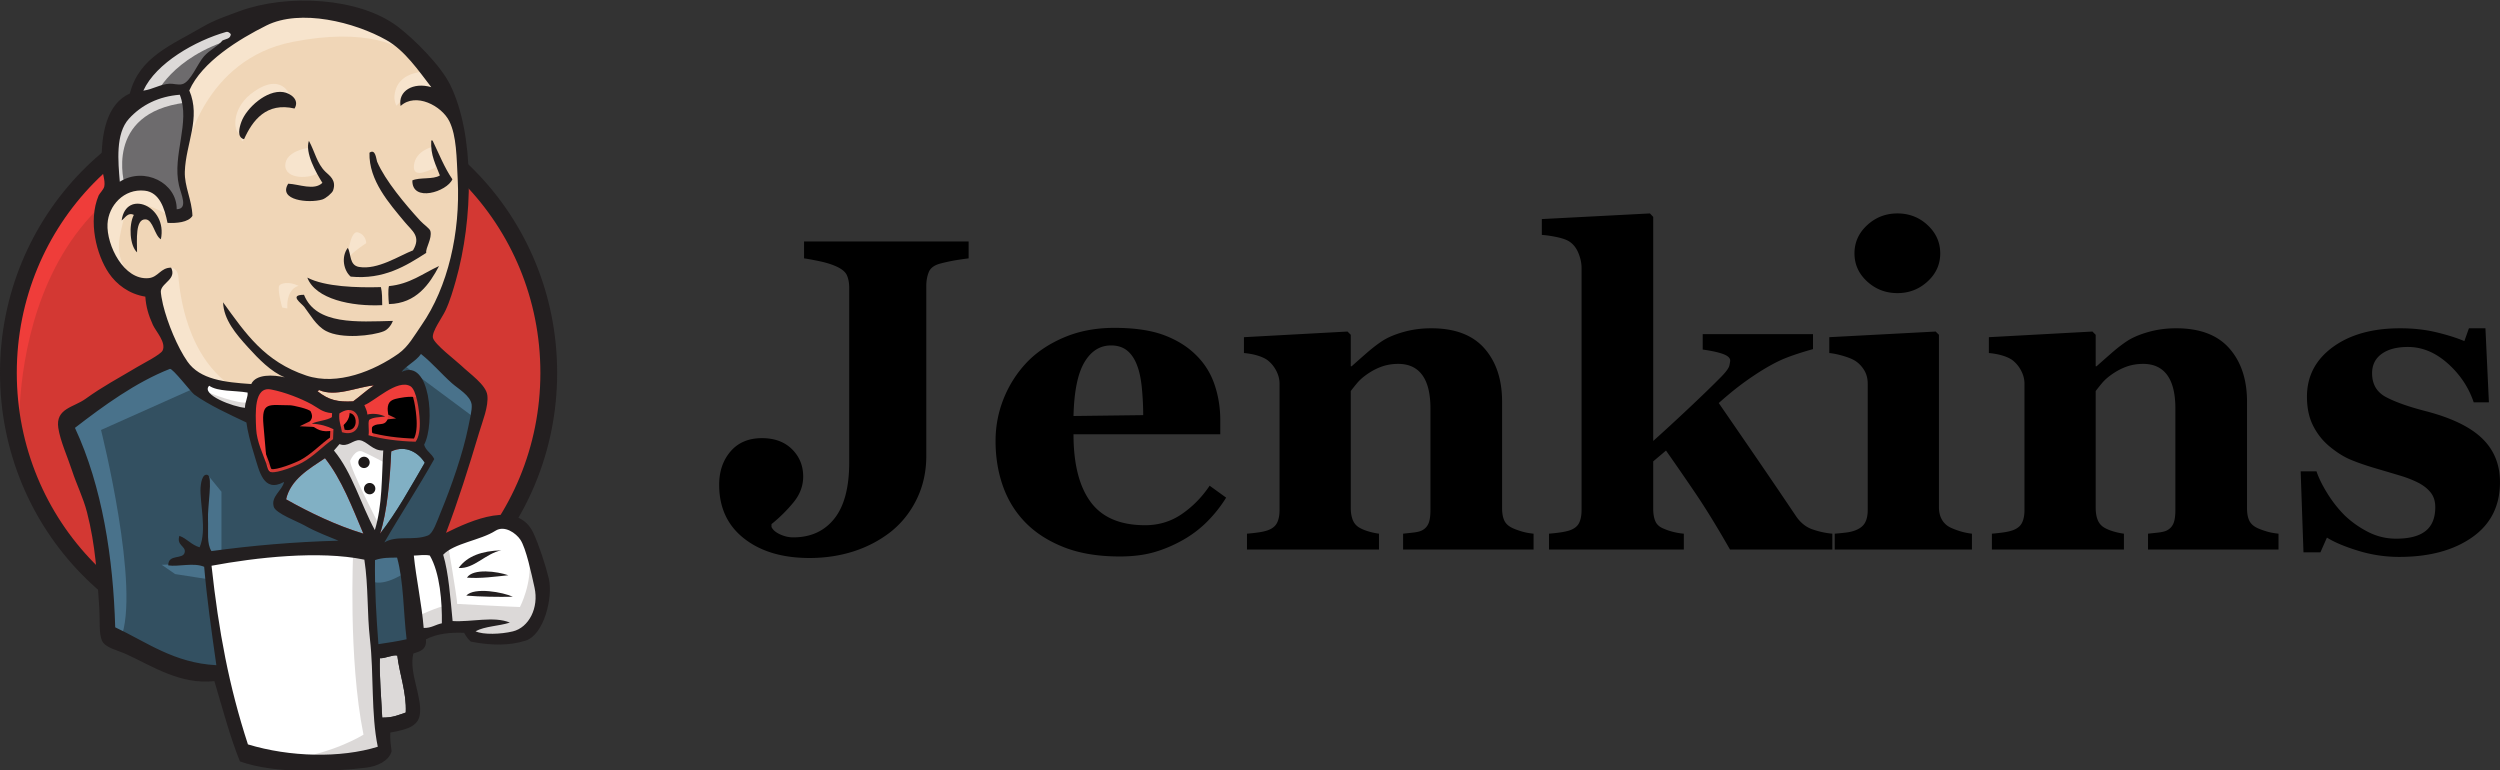 <?xml version="1.0" ?>
<svg xmlns="http://www.w3.org/2000/svg" viewBox="0 0 1012.016 311.856">
	<rect x="0" y="0" width="1012.016" height="311.856" fill="#333333" stroke="none"/>
	<style>
		.cls0 { fill: #d33833; }  /* valencia */
		.cls1 { fill: #ef3d3a; }  /* pomegranate */
		.cls2 { fill: #231f20; }  /* thunder */
		.cls3 { fill: #f0d6b7; }  /* chamois */
		.cls4 { fill: #335061; }  /* pickled bluewood */
		.cls5 { fill: #6d6b6d; }  /* fedora */
		.cls6 { fill: #dcd9d8; }  /* swiss coffee */
		.cls7 { fill: #f7e4cd; }  /* sidecar */
		.cls8 { fill: #49728b; }  /* bismark */
		.cls9 { fill: #fff; }     /* white */
		.cls10 { fill: #81b0c4; } /* glacier */
		.cls11 { fill: #1d1919; } /* cod gray */
	</style>
	<path name="l_red" d="M 222.147,150.516 C 222.147,212.302 173.179,262.39 112.772,262.39 C 52.367,262.39 3.399,212.302 3.399,150.516 C 3.399,88.729 52.367,38.641 112.772,38.641 C 173.179,38.641 222.147,88.73 222.147,150.517" class="cls0"/>
	<path name="l_lightred" d="M 7.856,178.224 C 7.856,178.224 -0.061,61.556 107.439,58.224 L 99.94,45.724 L 41.608,65.306 L 24.94,84.474 L 10.356,112.391 L 2.022,144.891 L 4.522,166.557" class="cls1"/>
	<path name="l_outline1" d="M 37.86,74.197 C 18.67,93.832 6.795,120.942 6.795,150.934 C 6.795,180.917 18.67,208.031 37.86,227.664 C 57.06,247.294 83.519,259.409 112.771,259.409 C 142.024,259.409 168.485,247.295 187.684,227.664 C 206.872,208.032 218.749,180.919 218.749,150.934 C 218.749,120.942 206.871,93.832 187.684,74.197 C 168.485,54.57 142.025,42.457 112.771,42.454 C 83.519,42.456 57.06,54.57 37.86,74.197 L 37.86,74.197 M 33.004,232.412 C 12.609,211.555 0.0,182.731 0.0,150.934 C 0.0,119.132 12.609,90.31 33.002,69.451 C 53.392,48.587 81.616,35.657 112.77,35.661 C 143.924,35.657 172.151,48.587 192.537,69.451 C 212.934,90.31 225.545,119.135 225.541,150.934 C 225.544,182.73 212.934,211.554 192.537,232.412 C 172.151,253.274 143.924,266.204 112.77,266.204 C 81.617,266.204 53.392,253.274 33.004,232.412" class="cls2"/>
	<path name="l_face1" d="M 158.814,151.136 L 142.146,153.636 L 119.646,156.136 L 105.063,156.552 L 90.896,156.136 L 80.063,152.802 L 70.48,142.386 L 62.98,121.136 L 61.313,116.552 L 51.313,113.22 L 45.48,103.636 L 41.313,89.886 L 45.896,77.802 L 56.73,74.052 L 65.48,78.22 L 69.646,87.386 L 74.646,86.552 L 76.313,84.47 L 74.646,74.886 L 74.23,62.802 L 76.73,46.136 L 76.633,36.616 L 84.23,24.471 L 97.563,14.887 L 120.896,4.887 L 146.73,8.637 L 169.23,24.887 L 179.646,41.554 L 186.314,53.637 L 187.98,83.637 L 182.98,109.471 L 173.814,132.387 L 165.064,144.471" class="cls3"/>
	<path name="l_outfit1" d="M 144.646,223.219 L 85.063,225.719 L 85.063,235.719 L 90.063,270.719 L 87.563,273.636 L 45.896,259.469 L 42.98,254.469 L 38.813,207.386 L 29.23,179.052 L 27.146,172.386 L 60.48,149.471 L 70.896,145.303 L 80.063,156.553 L 87.98,163.637 L 97.146,166.553 L 101.313,167.803 L 106.313,189.47 L 110.063,194.053 L 119.646,190.72 L 112.98,203.637 L 149.23,220.72 L 144.646,223.22" class="cls4"/>
	<path name="l_hair1" d="M 45.896,77.802 L 56.73,74.052 L 65.48,78.22 L 69.646,87.386 L 74.646,86.552 L 75.896,81.552 L 73.396,71.97 L 75.896,49.052 L 73.812,36.552 L 81.312,27.802 L 97.562,14.886 L 92.98,8.636 L 70.062,19.886 L 60.48,27.386 L 55.063,39.052 L 46.73,50.302 L 44.23,63.636 L 45.896,77.802" class="cls5"/>
	<path name="l_hair2" d="M 62.979,38.636 C 62.979,38.636 69.229,23.22 94.229,15.72 C 119.229,8.22 95.479,10.302 95.479,10.302 L 68.395,20.721 L 57.979,31.136 L 53.395,39.47 L 62.979,38.636 M 50.479,74.886 C 50.479,74.886 41.729,45.719 75.061,41.552 L 73.811,36.552 L 50.895,41.97 L 44.229,63.636 L 45.895,77.802 L 50.479,74.886" class="cls6"/>
	<path name="l_face2" d="M 63.811,113.636 L 69.267,108.35 C 69.267,108.35 71.729,108.636 72.145,111.552 C 72.561,114.47 73.811,140.72 91.729,154.887 C 93.362,156.18 78.395,152.802 78.395,152.802 L 65.061,131.971 M 140.481,105.72 C 140.481,105.72 141.453,93.09 144.855,94.061 C 148.256,95.032 148.256,98.434 148.256,98.434 C 148.256,98.434 139.995,103.777 140.481,105.72 M 175.063,59.47 C 175.063,59.47 168.193,60.92 167.563,66.97 C 166.93,73.021 175.063,68.22 176.313,67.802 M 124.646,59.887 C 124.646,59.887 115.48,61.137 115.48,66.97 C 115.48,72.802 125.896,72.387 128.814,69.887 M 67.979,86.97 C 67.979,86.97 52.145,77.386 50.479,86.552 C 48.811,95.72 45.061,102.386 52.979,111.97 L 47.561,110.302 L 42.561,97.386 L 40.895,84.886 L 50.479,74.885 L 61.311,75.719 L 67.561,80.719 L 67.979,86.969 M 75.479,60.72 C 75.479,60.72 82.561,24.052 118.395,16.97 C 147.898,11.139 163.394,18.22 169.229,24.886 C 169.229,24.886 142.979,-6.363 117.979,3.22 C 92.979,12.802 74.645,30.302 75.061,41.552 C 75.771,60.712 75.479,60.72 75.479,60.72 M 172.146,29.052 C 172.146,29.052 160.064,28.636 159.646,39.47 C 159.646,39.47 159.645,41.136 160.48,42.802 C 160.48,42.802 170.065,31.969 175.896,37.802" class="cls7"/>
	<path name="l_face5" d="M 119.235,43.931 C 119.235,43.931 117.155,27.302 102.979,36.97 C 93.811,43.22 94.645,51.97 96.311,53.636 C 97.979,55.304 97.525,58.66 98.794,56.356 C 100.061,54.052 99.644,46.552 104.229,44.47 C 108.811,42.386 116.325,40.059 119.235,43.931" class="cls7"/>
	<path name="l_outfit2" d="M 80.061,156.552 L 40.895,174.052 C 40.895,174.052 57.145,238.636 48.811,258.636 L 42.979,256.554 L 42.561,231.97 L 31.729,185.304 L 27.145,172.386 L 67.979,144.887 L 80.061,156.552 M 84.089,192.274 L 89.645,199.052 L 89.645,224.052 L 82.979,224.052 C 82.979,224.052 82.145,206.552 82.145,204.469 C 82.145,202.386 82.979,194.886 82.979,194.886 M 84.229,227.804 L 65.479,228.636 L 70.895,232.386 L 84.229,234.469" class="cls8"/>
	<path name="l_outfit3" d="M 148.396,223.636 L 163.814,223.219 L 167.564,261.552 L 151.73,263.635 L 148.396,223.636" class="cls4"/>
	<path name="l_outfit4" d="M 152.563,223.636 L 175.895,222.386 C 175.895,222.386 185.479,198.219 185.479,196.969 C 185.479,195.719 193.813,161.969 193.813,161.969 L 175.063,142.387 L 171.313,139.054 L 161.313,149.054 L 161.313,187.804 L 152.563,223.636" class="cls4"/>
	<path name="l_outfit5" d="M 162.979,220.719 L 148.395,223.636 L 150.479,235.304 C 155.895,237.804 165.063,231.136 165.063,231.136 M 163.396,147.804 L 192.564,169.471 L 193.396,159.471 L 171.314,139.054 L 163.396,147.804" class="cls8"/>
	<path name="l_towel1" d="M 98.689,305.724 L 90.063,270.717 L 85.773,244.889 L 85.063,225.717 L 124.106,223.639 L 148.396,223.635 L 146.189,267.389 L 149.939,301.139 L 149.521,307.389 L 117.856,309.889 L 98.689,305.724" class="cls9"/>
	<path name="l_towel2" d="M 142.979,223.219 C 142.979,223.219 140.895,266.552 147.145,297.386 C 147.145,297.386 134.645,305.304 116.311,307.386 L 151.312,306.136 L 155.479,303.636 L 150.479,235.304 L 149.229,220.719" class="cls6"/>
	<path name="l_glove1" d="M 168.272,258.224 L 184.522,253.64 L 215.355,251.974 L 219.939,237.806 L 211.605,213.224 L 202.023,211.974 L 188.689,216.14 L 175.896,222.386 L 169.105,221.14 L 163.812,223.219" class="cls9"/>
	<path name="l_glove2" d="M 167.979,249.886 C 167.979,249.886 178.811,244.887 180.479,245.304 L 175.895,222.386 L 181.312,220.304 C 181.312,220.304 185.062,241.97 185.062,244.47 C 185.062,244.47 208.395,245.72 210.479,245.72 C 210.479,245.72 215.479,236.137 214.229,226.137 L 218.812,239.47 L 219.229,246.97 L 212.562,256.97 L 205.062,258.637 L 192.562,258.22 L 188.395,252.804 L 173.813,254.886 L 169.229,256.554" class="cls6"/>
	<path name="l_shirt1" d="M 151.605,220.307 L 142.439,196.975 L 132.855,183.225 C 132.855,183.225 134.938,177.391 137.855,177.391 L 147.439,177.391 L 156.605,180.725 L 155.773,196.141 L 151.605,220.307" class="cls9"/>
	<path name="l_shirt2" d="M 153.396,212.386 C 153.396,212.386 141.73,189.887 141.73,186.554 C 141.73,186.554 143.813,181.554 146.73,182.804 C 149.646,184.054 155.896,187.386 155.896,187.386 L 155.896,179.47 L 141.73,176.552 L 132.146,177.802 L 148.396,216.136 L 151.73,216.554" class="cls6"/>
	<path name="l_shirt3" d="M 102.439,157.391 L 90.896,156.136 L 80.062,152.802 L 80.062,156.552 L 85.356,162.39 L 102.023,169.89" class="cls9"/>
	<path name="l_shirt6" d="M 83.814,158.64 C 83.814,158.64 96.73,164.057 100.898,162.807 L 101.311,167.802 L 89.647,165.307 L 82.564,160.307 L 83.814,158.64" class="cls6"/>
	<path name="l_bowtie1" d="M 168.227,178.809 C 161.157,178.601 154.77,177.761 149.177,176.184 C 149.557,173.891 148.845,171.641 149.417,169.989 C 150.975,168.866 153.589,168.884 155.944,168.621 C 153.906,167.619 151.045,167.224 148.693,167.801 C 148.637,166.21 147.923,165.224 147.491,163.979 C 151.466,162.559 160.85,153.259 166.129,156.339 C 168.644,157.804 169.713,166.171 169.908,170.239 C 170.071,173.616 169.603,177.021 168.228,178.809 L 168.227,178.809" stroke="#d33833" stroke-width="2.5"/>
	<path name="l_bowtie2" d="M 134.419,167.251 C 134.4,167.786 134.377,168.325 134.356,168.865 C 132.149,170.315 128.586,170.297 126.162,171.516 C 129.734,171.672 132.545,172.532 134.977,173.745 L 134.82,177.787 C 130.774,180.557 127.078,184.682 122.314,187.28 C 120.061,188.509 112.155,191.67 109.759,191.111 C 108.404,190.796 108.281,189.114 107.739,187.527 C 106.584,184.132 103.925,178.727 103.692,173.612 C 103.398,167.155 102.745,156.334 109.704,157.664 C 115.318,158.734 121.849,161.321 126.195,163.696 C 128.852,165.146 130.389,166.941 134.419,167.251 L 134.419,167.251" stroke="#d33833" stroke-width="2.5"/>
	<path name="l_bowtie3" d="M 138.438,174.956 C 137.818,171.439 137.105,170.435 137.381,167.365 C 146.764,161.111 148.525,178.11 138.437,174.956 L 138.438,174.956" stroke="#d33833" stroke-width="2.5"/>
	<path name="l_bowtie4" d="M 152.021,177.807 C 152.021,177.807 149.104,173.64 151.189,172.39 C 153.271,171.14 155.356,172.391 156.606,170.307 C 157.856,168.225 156.606,166.975 157.022,164.475 C 157.44,161.975 159.525,161.557 161.606,161.141 C 163.689,160.725 169.524,159.891 170.356,161.975 L 167.856,154.475 L 162.856,152.807 L 147.022,161.975 L 146.19,166.557 L 146.19,175.725 M 108.271,191.557 C 107.77,185.055 107.241,178.561 106.651,172.065 C 105.77,162.365 108.981,164.057 117.39,164.057 C 118.674,164.057 125.297,165.589 125.771,166.557 C 128.044,171.199 121.971,170.167 128.39,173.667 C 133.806,176.621 143.378,171.874 141.189,165.307 C 139.964,163.847 134.806,164.852 132.958,163.895 L 123.193,158.832 C 119.051,156.682 109.48,153.552 105.063,156.554 C 93.876,164.164 105.77,183.174 109.761,191.111" class="cls1"/>
	<path name="l_face3" d="M 119.235,43.931 C 107.879,41.286 102.236,48.684 98.794,56.356 C 95.72,55.611 96.944,51.431 97.72,49.301 C 99.753,43.711 107.945,36.27 114.638,37.279 C 117.518,37.712 121.416,40.346 119.235,43.931 M 174.569,56.864 L 175.108,56.884 C 177.674,62.216 179.895,67.864 183.131,72.57 C 180.964,77.621 166.71,82.091 166.929,73.021 C 170.011,71.674 175.332,72.746 178.065,71.025 C 176.486,66.689 174.206,62.997 174.569,56.864 M 125.05,57.002 C 127.485,61.466 128.278,66.156 131.739,69.53 C 133.298,71.049 136.329,72.9 134.826,77.124 C 134.475,78.12 131.909,80.341 130.426,80.777 C 125.015,82.374 112.406,81.107 116.676,74.36 C 121.153,74.569 127.166,77.266 130.511,74.019 C 127.944,69.912 123.365,61.789 125.05,57.002 M 172.537,102.37 C 164.39,107.605 155.305,113.295 141.955,111.975 C 139.102,109.495 138.015,103.976 140.786,100.331 C 142.229,102.811 141.322,107.372 145.342,108.059 C 152.917,109.355 161.734,103.425 167.184,101.351 C 170.561,95.655 166.891,93.56 163.848,89.894 C 157.618,82.382 149.258,73.072 149.561,61.827 C 152.081,60.001 152.297,64.615 152.659,65.455 C 155.913,73.069 164.101,82.809 170.078,89.326 C 171.545,90.931 173.961,92.471 174.23,93.532 C 175.005,96.62 172.214,100.317 172.538,102.37 M 65.127,96.86 C 62.574,95.402 61.965,88.982 58.967,88.8 C 54.684,88.539 55.465,97.127 55.481,102.15 C 52.533,99.474 52.014,91.229 54.18,86.996 C 51.71,85.784 50.607,88.334 49.239,89.232 C 50.999,76.445 67.945,83.302 65.128,96.86 M 177.725,107.695 C 173.933,114.914 168.568,122.864 157.439,123.095 C 157.213,120.764 157.039,117.216 157.451,115.811 C 165.959,114.995 171.211,110.665 177.725,107.695 M 124.409,112.375 C 131.506,116.109 144.551,116.509 154.199,116.226 C 154.716,118.34 154.704,120.951 154.724,123.529 C 142.322,124.147 127.66,121.079 124.409,112.375 M 123.059,119.335 C 127.968,131.659 144.838,130.24 159.064,129.9 C 158.438,131.5 157.08,133.39 155.393,134.074 C 150.833,135.929 138.26,137.336 131.93,133.974 C 127.916,131.841 125.339,127.02 123.139,124.194 C 122.078,122.829 116.789,119.342 123.059,119.334" class="cls2"/>
	<path name="l_outfit6" d="M 171.945,187.312 C 166.185,197.177 160.675,207.31 153.84,216.012 C 156.705,207.587 157.931,193.489 158.364,182.74 C 164.358,179.936 169.49,183.372 171.945,187.312" class="cls10"/>
	<path name="l_glove3" d="M 202.94,222.77 C 196.491,224.061 191.96,230.329 185.669,229.926 C 189.126,225.052 195.185,222.997 202.94,222.77 M 205.785,232.862 C 200.529,233.419 194.355,234.269 189.024,233.83 C 191.547,229.975 201.271,231.305 205.785,232.862 M 207.606,241.564 C 201.699,241.692 194.356,241.574 188.743,241.104 C 192.063,237.536 203.775,239.779 207.606,241.564" class="cls2"/>
	<path name="l_towel3" d="M 160.83,265.375 C 161.676,272.794 164.617,280.311 164.25,288.436 C 160.984,289.537 159.107,290.501 154.73,290.496 C 154.421,283.59 153.497,273.034 153.774,266.451 C 155.927,266.594 159.101,264.914 160.83,265.375" class="cls6"/>
	<path name="l_shirt4" d="M 151.306,156.035 C 148.34,157.971 145.814,160.39 142.965,162.457 C 136.647,162.77 133.2,162.02 128.559,158.392 C 128.635,158.102 129.101,158.232 129.119,157.874 C 135.881,160.886 144.478,156.644 151.306,156.034" class="cls3"/>
	<path name="l_outfit7" d="M 115.806,202.132 C 117.664,194.082 124.944,189.912 131.555,185.477 C 138.379,194.137 142.529,205.275 147.099,216.022 C 136.301,212.767 125.269,207.486 115.806,202.132" class="cls10"/>
	<path name="l_outline2" d="M 153.775,266.451 C 153.499,273.034 154.422,283.59 154.731,290.496 C 159.109,290.502 160.984,289.539 164.251,288.436 C 164.62,280.311 161.678,272.794 160.831,265.375 C 159.101,264.914 155.928,266.594 153.775,266.451 L 153.775,266.451 M 85.633,229.015 C 88.519,255.544 92.698,277.844 100.363,301.336 C 117.379,306.502 137.889,306.952 152.928,302.291 C 150.168,289.032 151.373,272.89 149.76,258.74 C 148.543,248.105 149.164,237.405 147.496,226.555 C 129.273,222.765 103.516,225.67 85.633,229.015 L 85.633,229.015 M 151.803,226.724 C 151.65,238.116 152.313,249.354 153.183,260.762 C 157.559,260.106 160.528,259.667 164.591,258.776 C 163.272,247.794 163.434,235.436 160.745,225.721 C 157.639,225.75 154.902,225.685 151.804,226.724 L 151.803,226.724 M 173.998,224.886 C 171.921,224.411 169.504,224.867 167.52,224.906 C 168.453,234.194 170.715,244.444 171.511,254.192 C 174.633,254.289 176.3,252.817 178.868,252.322 C 179.005,243.764 178.118,231.974 173.998,224.886 L 173.998,224.886 M 207.603,255.59 C 214.109,254.011 218.199,246.042 216.38,237.857 C 215.159,232.357 212.984,222.001 210.656,218.482 C 208.936,215.882 204.273,212.474 200.549,214.857 C 194.491,218.737 183.819,219.862 179.403,224.557 C 181.618,231.932 182.305,242.062 183.219,251.407 C 190.786,251.88 200.096,249.325 206.39,252.037 C 201.996,253.459 196.295,253.47 192.5,255.544 C 195.603,257.042 202.866,256.74 207.603,255.59 L 207.603,255.59 M 147.099,216.022 C 142.529,205.275 138.378,194.137 131.555,185.477 C 124.944,189.912 117.664,194.081 115.806,202.132 C 125.269,207.486 136.301,212.767 147.099,216.022 M 158.364,182.742 C 157.931,193.49 156.705,207.589 153.84,216.012 C 160.674,207.312 166.185,197.179 171.945,187.314 C 169.49,183.372 164.358,179.936 158.364,182.741 L 158.364,182.742 M 145.594,178.204 C 143.005,177.924 140.808,181.18 137.44,179.772 C 136.67,180.625 135.969,181.549 135.183,182.382 C 142.618,191.342 145.996,204.054 151.739,214.585 C 154.82,204.47 154.465,193.389 155.144,182.349 C 150.91,182.616 148.561,178.519 145.594,178.204 L 145.594,178.204 M 137.383,167.366 C 137.106,170.435 137.82,171.44 138.439,174.957 C 148.525,178.11 146.764,161.111 137.383,167.367 L 137.383,167.366 M 126.196,163.694 C 121.85,161.319 115.319,158.731 109.705,157.661 C 102.746,156.329 103.399,167.154 103.694,173.61 C 103.926,178.724 106.584,184.13 107.74,187.525 C 108.283,189.111 108.404,190.794 109.76,191.109 C 112.156,191.667 120.061,188.506 122.315,187.277 C 127.079,184.68 130.775,180.555 134.821,177.785 C 134.874,176.437 134.925,175.09 134.979,173.742 C 132.546,172.532 129.735,171.67 126.164,171.514 C 128.586,170.294 132.15,170.312 134.358,168.862 C 134.378,168.322 134.401,167.785 134.42,167.249 C 130.389,166.941 128.853,165.146 126.196,163.694 L 126.196,163.694 M 84.68,156.151 C 81.072,159.814 94.797,164.805 99.169,165.075 C 99.144,162.756 100.489,160.573 100.219,158.91 C 95.027,157.999 88.206,158.6 84.679,156.151 L 84.68,156.151 M 129.12,157.871 C 129.102,158.229 128.636,158.099 128.56,158.391 C 133.201,162.018 136.649,162.768 142.966,162.455 C 145.815,160.388 148.341,157.97 151.307,156.033 C 144.478,156.643 135.882,160.885 129.12,157.871 M 169.91,170.241 C 169.715,166.171 168.646,157.805 166.131,156.341 C 160.852,153.258 151.469,162.561 147.494,163.981 C 147.926,165.225 148.64,166.211 148.694,167.803 C 151.046,167.225 153.909,167.62 155.946,168.623 C 153.591,168.886 150.977,168.869 149.419,169.99 C 148.847,171.641 149.559,173.891 149.179,176.185 C 154.771,177.763 161.159,178.603 168.229,178.81 C 169.603,177.02 170.072,173.615 169.909,170.24 L 169.91,170.241 M 78.607,159.694 C 77.475,158.886 69.811,148.915 68.762,149.329 C 54.895,154.798 41.929,164.255 30.341,173.198 C 41.389,196.903 45.849,225.945 46.636,253.936 C 59.291,259.856 70.407,268.389 87.58,269.279 C 85.592,255.219 83.777,242.675 82.65,229.438 C 78.335,227.618 72.145,229.52 68.107,228.873 C 68.074,224.008 74.275,226.741 74.791,223.47 C 75.18,220.995 71.378,220.808 72.616,216.91 C 75.774,218.058 77.431,220.591 80.797,221.544 C 83.874,214.814 80.755,202.906 81.197,197.281 C 81.281,196.225 81.725,191.431 84.09,192.271 C 86.184,193.015 83.971,205.024 84.2,210.348 C 84.409,215.253 83.607,219.998 85.594,223.078 C 102.189,220.818 119.051,219.358 137.006,218.866 C 133.056,217.171 128.364,215.568 123.219,212.668 C 120.429,211.096 111.637,207.824 110.832,205.175 C 109.549,200.954 114.201,198.705 114.997,195.086 C 106.621,199.656 104.986,190.708 103.005,184.37 C 101.21,178.629 100.187,174.34 99.747,171.029 C 92.532,167.589 84.817,164.105 78.607,159.694 L 78.607,159.694 M 162.581,150.535 C 174.135,144.933 176.217,171.474 171.688,180.024 C 172.388,182.574 174.796,183.55 175.778,185.843 C 169.331,197.393 162.17,208.175 155.591,219.588 C 160.485,216.541 167.475,219.043 173.234,216.764 C 175.339,215.931 176.862,211.113 178.456,207.258 C 182.84,196.651 187.441,183.28 189.49,173.158 C 189.952,170.853 191.212,165.828 190.93,163.775 C 190.426,160.1 185.44,157.375 182.904,155.103 C 178.231,150.905 175.289,147.213 170.414,143.288 C 168.439,146.203 164.197,148.163 162.581,150.535 L 162.581,150.535 M 52.183,48.076 C 46.676,54.132 47.829,65.484 48.496,73.559 C 58.448,67.297 71.655,74.052 71.53,84.701 C 76.281,84.574 73.305,78.766 72.446,75.025 C 69.638,62.805 77.178,49.529 72.788,38.354 C 64.265,39.001 57.263,42.482 52.183,48.076 L 52.183,48.076 M 91.575,12.919 C 79.113,16.451 63.139,25.507 58.018,36.704 C 61.984,36.127 64.736,34.127 68.648,33.88 C 70.128,33.784 72.064,34.499 73.763,34.077 C 77.149,33.237 80.006,25.645 82.561,22.82 C 85.051,20.061 88.045,18.882 90.094,16.367 C 91.409,15.732 93.355,15.777 93.43,13.8 C 92.859,13.19 92.258,12.725 91.575,12.919 L 91.575,12.919 M 156.454,16.241 C 143.518,8.944 121.621,3.454 107.861,10.312 C 96.758,15.85 81.749,25.009 76.631,36.616 C 81.411,47.819 75.215,58.082 74.82,69.454 C 74.61,75.504 77.669,80.787 77.903,87.374 C 76.266,90.074 71.27,90.406 67.81,90.221 C 66.646,84.394 64.608,77.844 58.606,77.186 C 50.115,76.257 43.908,83.285 43.521,90.629 C 43.064,99.265 50.154,113.579 60.203,112.586 C 64.083,112.202 65.039,108.311 69.267,108.351 C 71.559,112.925 65.731,114.361 65.131,117.632 C 64.975,118.477 65.615,121.78 65.986,123.329 C 67.811,130.869 71.88,140.629 75.885,146.371 C 80.967,153.655 90.955,154.751 101.699,155.465 C 103.617,151.331 110.686,151.672 115.292,152.754 C 109.772,150.567 104.64,145.267 100.387,140.576 C 95.502,135.194 90.554,129.42 90.304,122.385 C 99.536,135.192 107.164,146.379 123.95,152.011 C 136.653,156.272 151.488,150.059 161.246,143.205 C 165.296,140.356 167.714,135.836 170.592,131.699 C 181.362,116.205 186.389,94.089 185.285,72.656 C 184.83,63.815 184.849,55.006 181.884,49.059 C 178.784,42.839 168.299,37.276 162.161,42.901 C 161.024,36.854 167.265,33.112 174.596,35.29 C 169.37,28.54 163.884,20.434 156.454,16.241 L 156.454,16.241 M 180.555,215.7 C 190.664,210.675 209.551,202.174 215.889,215.719 C 218.228,220.712 220.971,229.151 222.183,234.306 C 223.893,241.576 220.328,256.86 212.853,259.3 C 206.253,261.455 198.55,261.325 190.599,259.726 C 189.663,258.947 188.62,257.59 187.891,256.175 C 182.214,255.955 176.897,256.481 172.412,258.814 C 172.837,263.012 169.997,263.686 167.335,264.551 C 165.361,272.377 171.284,282.599 169.866,289.735 C 168.855,294.819 162.6,295.605 158.002,296.556 C 157.852,299.381 158.204,301.74 158.517,304.13 C 157.467,308.004 152.751,310.209 148.282,310.749 C 133.585,312.514 111.266,313.309 97.129,308.224 C 93.184,298.546 90.075,286.774 86.789,275.726 C 73.0,277.199 61.847,269.776 51.334,264.914 C 47.694,263.226 42.657,262.296 41.299,259.399 C 39.98,256.592 40.519,251.217 40.192,246.137 C 39.36,233.167 38.647,220.655 35.222,207.374 C 33.684,201.414 31.002,196.154 29.132,190.412 C 27.404,185.09 24.385,178.512 23.596,173.205 C 22.429,165.339 29.835,164.901 34.571,161.492 C 41.894,156.222 47.641,153.306 55.57,148.549 C 57.919,147.139 65.0,143.574 65.806,141.931 C 67.407,138.675 63.057,134.084 61.894,131.531 C 60.054,127.495 59.095,124.066 58.831,120.082 C 52.179,119.032 47.137,115.072 44.091,110.609 C 39.052,103.222 35.557,89.554 39.917,79.157 C 40.259,78.339 41.965,76.729 42.217,75.472 C 42.712,72.996 41.282,69.702 41.194,67.069 C 40.736,53.557 43.48,41.915 52.576,37.839 C 56.269,23.127 69.486,18.236 81.939,10.925 C 86.594,8.192 91.725,6.446 97.025,4.496 C 116.035,-2.5 145.201,-1.183 160.979,10.75 C 167.669,15.81 178.362,26.494 182.187,34.229 C 192.29,54.649 191.572,88.779 184.507,113.619 C 183.557,116.955 182.179,121.857 180.255,125.864 C 178.914,128.661 174.745,134.259 175.251,136.729 C 175.772,139.282 184.757,146.104 186.682,147.961 C 190.152,151.307 196.742,155.749 197.275,159.972 C 197.849,164.465 195.295,170.612 194.0,174.95 C 189.679,189.422 185.459,202.799 180.555,215.7" class="cls2"/>
	<path name="l_face4" d="M 113.114,115.527 C 113.662,114.797 116.677,113.689 120.896,115.72 C 120.896,115.72 115.896,116.552 116.313,124.89 L 114.23,124.472 C 114.229,124.472 112.075,116.914 113.114,115.527" class="cls7"/>
	<path name="l_shirt5" d="M 149.646,187.179 A 2.291,2.291 0.0 1,1 145.064,187.179 A 2.291,2.291 0.0 0,1 149.646,187.179 M 151.938,197.804 A 2.292,2.292 0.0 1,1 147.353,197.802 A 2.292,2.292 0.0 0,1 151.937,197.804" class="cls11"/>
	<g>
		<path name="text" d="M 392.111,104.591 C 389.768,104.885 387.775,105.177 386.135,105.471 A 76.757,76.757 0.0 0,0 380.598,106.701 C 378.194,107.346 376.656,108.491 375.984,110.131 C 375.31,111.774 374.973,113.65 374.973,115.761 L 374.973,184.541 C 374.973,190.875 373.698,196.68 371.149,201.957 C 368.6,207.234 365.098,211.661 360.646,215.237 C 356.134,218.757 351.095,221.41 345.529,223.197 C 339.961,224.985 334.015,225.88 327.688,225.88 C 316.73,225.88 307.898,223.244 301.188,217.97 C 294.478,212.696 291.125,205.461 291.125,196.261 C 291.125,190.812 292.663,186.301 295.739,182.726 C 298.815,179.152 303.048,177.365 308.439,177.365 C 313.536,177.365 317.592,178.859 320.611,181.847 C 323.629,184.837 325.137,188.527 325.137,192.921 C 325.137,196.672 323.832,200.142 321.227,203.336 C 318.619,206.53 315.645,209.475 312.305,212.169 L 312.305,213.311 C 312.834,214.484 313.979,215.48 315.743,216.3 C 317.503,217.121 319.296,217.53 321.119,217.53 C 328.169,217.53 333.706,215.009 337.731,209.966 C 341.756,204.924 343.77,197.3 343.77,187.096 L 343.77,116.641 C 343.77,114.53 343.446,112.771 342.798,111.364 C 342.148,109.957 340.588,108.724 338.118,107.67 C 336.351,106.907 334.218,106.262 331.715,105.735 C 329.213,105.207 327.136,104.826 325.489,104.591 L 325.489,97.736 L 392.11,97.736 L 392.11,104.591 L 392.111,104.591 M 496.349,201.447 C 494.298,204.787 491.824,207.937 488.923,210.897 C 486.023,213.855 482.725,216.39 479.033,218.499 C 475.107,220.726 471.137,222.409 467.125,223.552 C 463.111,224.695 458.496,225.266 453.281,225.266 C 444.609,225.266 437.122,224.036 430.826,221.575 C 424.527,219.114 419.326,215.805 415.225,211.644 C 411.124,207.484 408.062,202.577 406.041,196.922 C 404.02,191.269 403.009,185.132 403.009,178.51 C 403.009,172.534 404.108,166.807 406.305,161.327 A 46.116,46.116 0.0 0,1 415.665,146.694 C 419.65,142.534 424.675,139.164 430.739,136.586 C 436.804,134.009 443.585,132.719 451.085,132.719 C 459.288,132.719 466.026,133.716 471.3,135.707 C 476.574,137.7 480.939,140.454 484.396,143.969 C 487.736,147.309 490.167,151.249 491.691,155.789 C 493.215,160.331 493.976,165.092 493.976,170.072 L 493.976,175.785 L 434.562,175.785 C 434.562,187.797 436.877,196.939 441.506,203.207 C 446.135,209.477 453.489,212.611 463.566,212.611 C 469.074,212.611 474.025,211.104 478.42,208.085 C 482.815,205.067 486.565,201.245 489.67,196.615 L 496.349,201.447 L 496.349,201.447 M 462.775,168.049 C 462.775,164.534 462.599,160.929 462.248,157.239 C 461.897,153.549 461.281,150.529 460.401,148.186 C 459.405,145.432 458.041,143.352 456.315,141.946 C 454.586,140.54 452.403,139.836 449.766,139.836 C 445.255,139.836 441.651,142.121 438.956,146.691 C 436.261,151.261 434.796,158.499 434.561,168.4 L 462.775,168.049 L 462.775,168.049 M 620.803,222.452 L 567.98,222.452 L 567.98,216.036 C 569.093,215.92 570.441,215.772 572.023,215.596 C 573.605,215.42 574.805,215.129 575.626,214.717 C 576.856,214.074 577.736,213.135 578.263,211.905 C 578.79,210.675 579.053,208.859 579.053,206.456 L 579.053,165.324 C 579.053,159.347 577.951,154.851 575.748,151.832 C 573.545,148.815 570.298,147.306 566.008,147.306 C 563.658,147.306 561.471,147.657 559.444,148.361 C 557.418,149.064 555.434,150.09 553.494,151.437 C 551.79,152.61 550.424,153.81 549.396,155.041 A 81.796,81.796 0.0 0,0 546.796,158.294 L 546.796,205.49 C 546.796,207.541 547.089,209.256 547.675,210.631 C 548.26,212.009 549.226,213.049 550.575,213.751 C 551.511,214.279 552.685,214.749 554.09,215.157 C 555.496,215.569 556.872,215.86 558.221,216.037 L 558.221,222.452 L 504.784,222.452 L 504.784,216.036 A 77.21,77.21 0.0 0,0 509.222,215.552 C 510.716,215.347 511.992,215.069 513.046,214.717 C 514.921,214.074 516.21,213.077 516.914,211.729 C 517.616,210.382 517.969,208.624 517.969,206.455 L 517.969,155.301 C 517.969,153.486 517.499,151.698 516.562,149.941 C 515.625,148.183 514.395,146.748 512.872,145.634 C 511.816,144.931 510.484,144.346 508.872,143.876 C 507.26,143.408 505.489,143.086 503.555,142.91 L 503.555,136.494 L 545.479,134.209 L 546.797,135.528 L 546.797,148.271 L 547.149,148.271 A 868.53,868.53 0.0 0,1 553.125,142.998 C 555.468,140.948 557.636,139.278 559.629,137.988 C 561.795,136.581 564.639,135.381 568.154,134.384 C 571.669,133.388 575.419,132.89 579.404,132.89 C 588.954,132.89 596.116,135.601 600.893,141.02 C 605.668,146.44 608.055,153.633 608.055,162.598 L 608.055,205.665 C 608.055,207.834 608.376,209.563 609.021,210.85 C 609.666,212.14 610.868,213.165 612.625,213.926 C 613.561,214.338 614.72,214.748 616.096,215.156 C 617.473,215.568 619.04,215.859 620.799,216.036 L 620.799,222.451 L 620.803,222.452 M 741.74,222.452 L 700.312,222.452 C 695.219,213.512 690.565,205.927 686.352,199.704 A 1173.113,1173.113 0.0 0,0 674.408,182.389 L 669.23,186.769 L 669.23,205.929 C 669.23,208.039 669.537,209.767 670.152,211.114 C 670.767,212.462 671.954,213.459 673.712,214.102 C 674.767,214.572 675.997,214.982 677.404,215.332 C 678.811,215.682 680.216,215.92 681.622,216.035 L 681.622,222.451 L 627.042,222.451 L 627.042,216.035 A 73.913,73.913 0.0 0,0 631.466,215.551 C 632.941,215.346 634.239,215.067 635.359,214.716 C 637.245,214.072 638.53,213.076 639.209,211.727 C 639.888,210.381 640.226,208.622 640.226,206.454 L 640.226,108.456 C 640.226,106.522 639.8,104.516 638.951,102.436 C 638.101,100.357 636.855,98.789 635.216,97.734 C 634.103,97.031 632.433,96.446 630.206,95.976 C 627.979,95.507 625.958,95.215 624.141,95.097 L 624.141,88.681 L 667.908,86.396 L 669.228,87.802 L 669.228,178.502 C 673.558,174.634 678.43,170.152 683.843,165.055 C 689.256,159.959 693.601,155.74 696.88,152.4 C 698.814,150.409 699.881,148.9 700.087,147.875 C 700.291,146.85 700.395,146.22 700.395,145.985 C 700.395,144.93 699.469,144.051 697.62,143.349 C 695.769,142.646 692.985,142.029 689.267,141.502 L 689.267,135.262 L 733.917,135.262 L 733.917,141.327 C 728.065,142.969 723.604,144.507 720.534,145.941 C 717.464,147.377 714.114,149.296 710.486,151.697 A 117.312,117.312 0.0 0,0 703.514,156.671 C 701.265,158.405 698.68,160.565 695.759,163.151 C 701.491,171.469 706.784,179.167 711.639,186.254 C 716.494,193.341 721.582,200.836 726.905,208.742 C 728.718,211.495 730.97,213.34 733.662,214.276 C 736.354,215.215 739.047,215.801 741.739,216.034 L 741.739,222.452 L 741.74,222.452 M 798.254,222.452 L 742.706,222.452 L 742.706,216.036 C 744.23,215.92 745.724,215.772 747.189,215.596 C 748.652,215.42 749.914,215.129 750.967,214.717 C 752.842,214.015 754.161,213.004 754.922,211.685 C 755.682,210.366 756.065,208.625 756.065,206.455 L 756.065,155.301 C 756.065,153.251 755.595,151.449 754.659,149.896 C 753.721,148.346 752.549,147.099 751.144,146.161 C 750.089,145.459 748.492,144.785 746.354,144.141 C 744.214,143.496 742.266,143.085 740.509,142.911 L 740.509,136.494 L 783.575,134.209 L 784.894,135.528 L 784.894,205.313 C 784.894,207.363 785.334,209.106 786.212,210.543 C 787.092,211.979 788.352,213.048 789.992,213.75 C 791.164,214.278 792.452,214.748 793.859,215.156 C 795.265,215.568 796.729,215.859 798.254,216.036 L 798.254,222.451 L 798.254,222.452 M 785.42,102.571 C 785.42,107.025 783.706,110.818 780.279,113.952 C 776.851,117.087 772.794,118.655 768.107,118.655 C 763.36,118.655 759.274,117.087 755.845,113.952 C 752.418,110.818 750.704,107.023 750.704,102.571 C 750.704,98.118 752.418,94.31 755.845,91.145 C 759.272,87.98 763.36,86.398 768.106,86.398 C 772.852,86.398 776.926,87.981 780.323,91.145 C 783.72,94.31 785.42,98.118 785.42,102.571 L 785.42,102.571 M 922.355,222.452 L 869.532,222.452 L 869.532,216.036 C 870.645,215.92 871.994,215.772 873.575,215.596 C 875.156,215.42 876.357,215.129 877.179,214.717 C 878.409,214.074 879.289,213.135 879.815,211.905 C 880.341,210.675 880.606,208.859 880.606,206.456 L 880.606,165.324 C 880.606,159.347 879.504,154.851 877.3,151.832 C 875.098,148.815 871.851,147.306 867.561,147.306 C 865.211,147.306 863.024,147.657 860.996,148.361 C 858.97,149.064 856.986,150.09 855.046,151.437 C 853.342,152.61 851.976,153.81 850.949,155.041 A 81.796,81.796 0.0 0,0 848.349,158.294 L 848.349,205.49 C 848.349,207.541 848.641,209.256 849.227,210.631 C 849.812,212.009 850.779,213.049 852.127,213.751 C 853.064,214.279 854.237,214.749 855.642,215.157 C 857.049,215.569 858.425,215.86 859.774,216.037 L 859.774,222.452 L 806.336,222.452 L 806.336,216.036 A 77.21,77.21 0.0 0,0 810.775,215.552 C 812.269,215.347 813.544,215.069 814.599,214.717 C 816.474,214.074 817.762,213.077 818.466,211.729 C 819.169,210.382 819.521,208.624 819.521,206.455 L 819.521,155.301 C 819.521,153.486 819.051,151.698 818.115,149.941 C 817.177,148.183 815.947,146.748 814.424,145.634 C 813.369,144.931 812.036,144.346 810.425,143.876 C 808.812,143.408 807.041,143.086 805.108,142.91 L 805.108,136.494 L 847.031,134.209 L 848.35,135.528 L 848.35,148.271 L 848.701,148.271 A 868.53,868.53 0.0 0,1 854.678,142.998 C 857.02,140.948 859.188,139.278 861.181,137.988 C 863.348,136.581 866.191,135.381 869.706,134.384 C 873.221,133.388 876.971,132.89 880.956,132.89 C 890.506,132.89 897.669,135.601 902.445,141.02 C 907.22,146.44 909.608,153.633 909.608,162.598 L 909.608,205.665 C 909.608,207.834 909.928,209.563 910.574,210.85 C 911.219,212.14 912.42,213.165 914.178,213.926 C 915.114,214.338 916.273,214.748 917.648,215.156 C 919.025,215.568 920.593,215.859 922.351,216.036 L 922.351,222.451 L 922.355,222.452 M 971.222,225.441 A 56.239,56.239 0.0 0,1 954.567,222.936 C 949.147,221.266 944.944,219.495 941.955,217.619 L 939.319,223.595 L 932.464,223.595 L 931.321,190.811 L 937.737,190.811 C 938.617,193.447 940.08,196.422 942.132,199.732 C 944.184,203.042 946.527,206.016 949.164,208.654 C 951.917,211.29 955.066,213.517 958.612,215.334 C 962.157,217.151 965.952,218.059 969.994,218.059 C 975.325,218.059 979.295,217.019 981.902,214.939 C 984.509,212.859 985.814,209.651 985.814,205.315 C 985.814,202.972 985.228,201.039 984.056,199.514 C 982.884,197.991 981.272,196.672 979.222,195.559 C 976.937,194.387 974.432,193.391 971.707,192.569 C 968.982,191.751 965.629,190.755 961.644,189.581 C 957.659,188.41 954.246,187.222 951.405,186.021 C 948.562,184.821 945.618,182.931 942.573,180.352 C 939.936,178.067 937.826,175.315 936.245,172.092 C 934.662,168.87 933.872,165.032 933.872,160.577 C 933.872,152.317 937.344,145.637 944.288,140.539 C 951.232,135.441 960.328,132.892 971.578,132.892 C 976.908,132.892 981.816,133.435 986.298,134.519 C 990.781,135.604 994.546,136.789 997.593,138.079 L 999.439,132.894 L 1006.119,132.894 L 1007.525,162.864 L 1001.373,162.864 C 999.32,156.772 995.805,151.514 990.825,147.089 C 985.845,142.665 980.484,140.452 974.741,140.452 C 970.229,140.452 966.685,141.39 964.106,143.265 C 961.528,145.141 960.239,147.747 960.239,151.087 C 960.239,155.541 962.125,158.764 965.898,160.755 C 969.67,162.749 974.948,164.622 981.734,166.38 C 992.204,169.076 999.866,172.752 1004.723,177.41 C 1009.578,182.069 1012.005,188.001 1012.005,195.207 C 1012.005,204.817 1008.239,212.259 1000.711,217.531 C 993.18,222.804 983.351,225.441 971.223,225.441 L 971.222,225.441"/>
	</g>
</svg>
